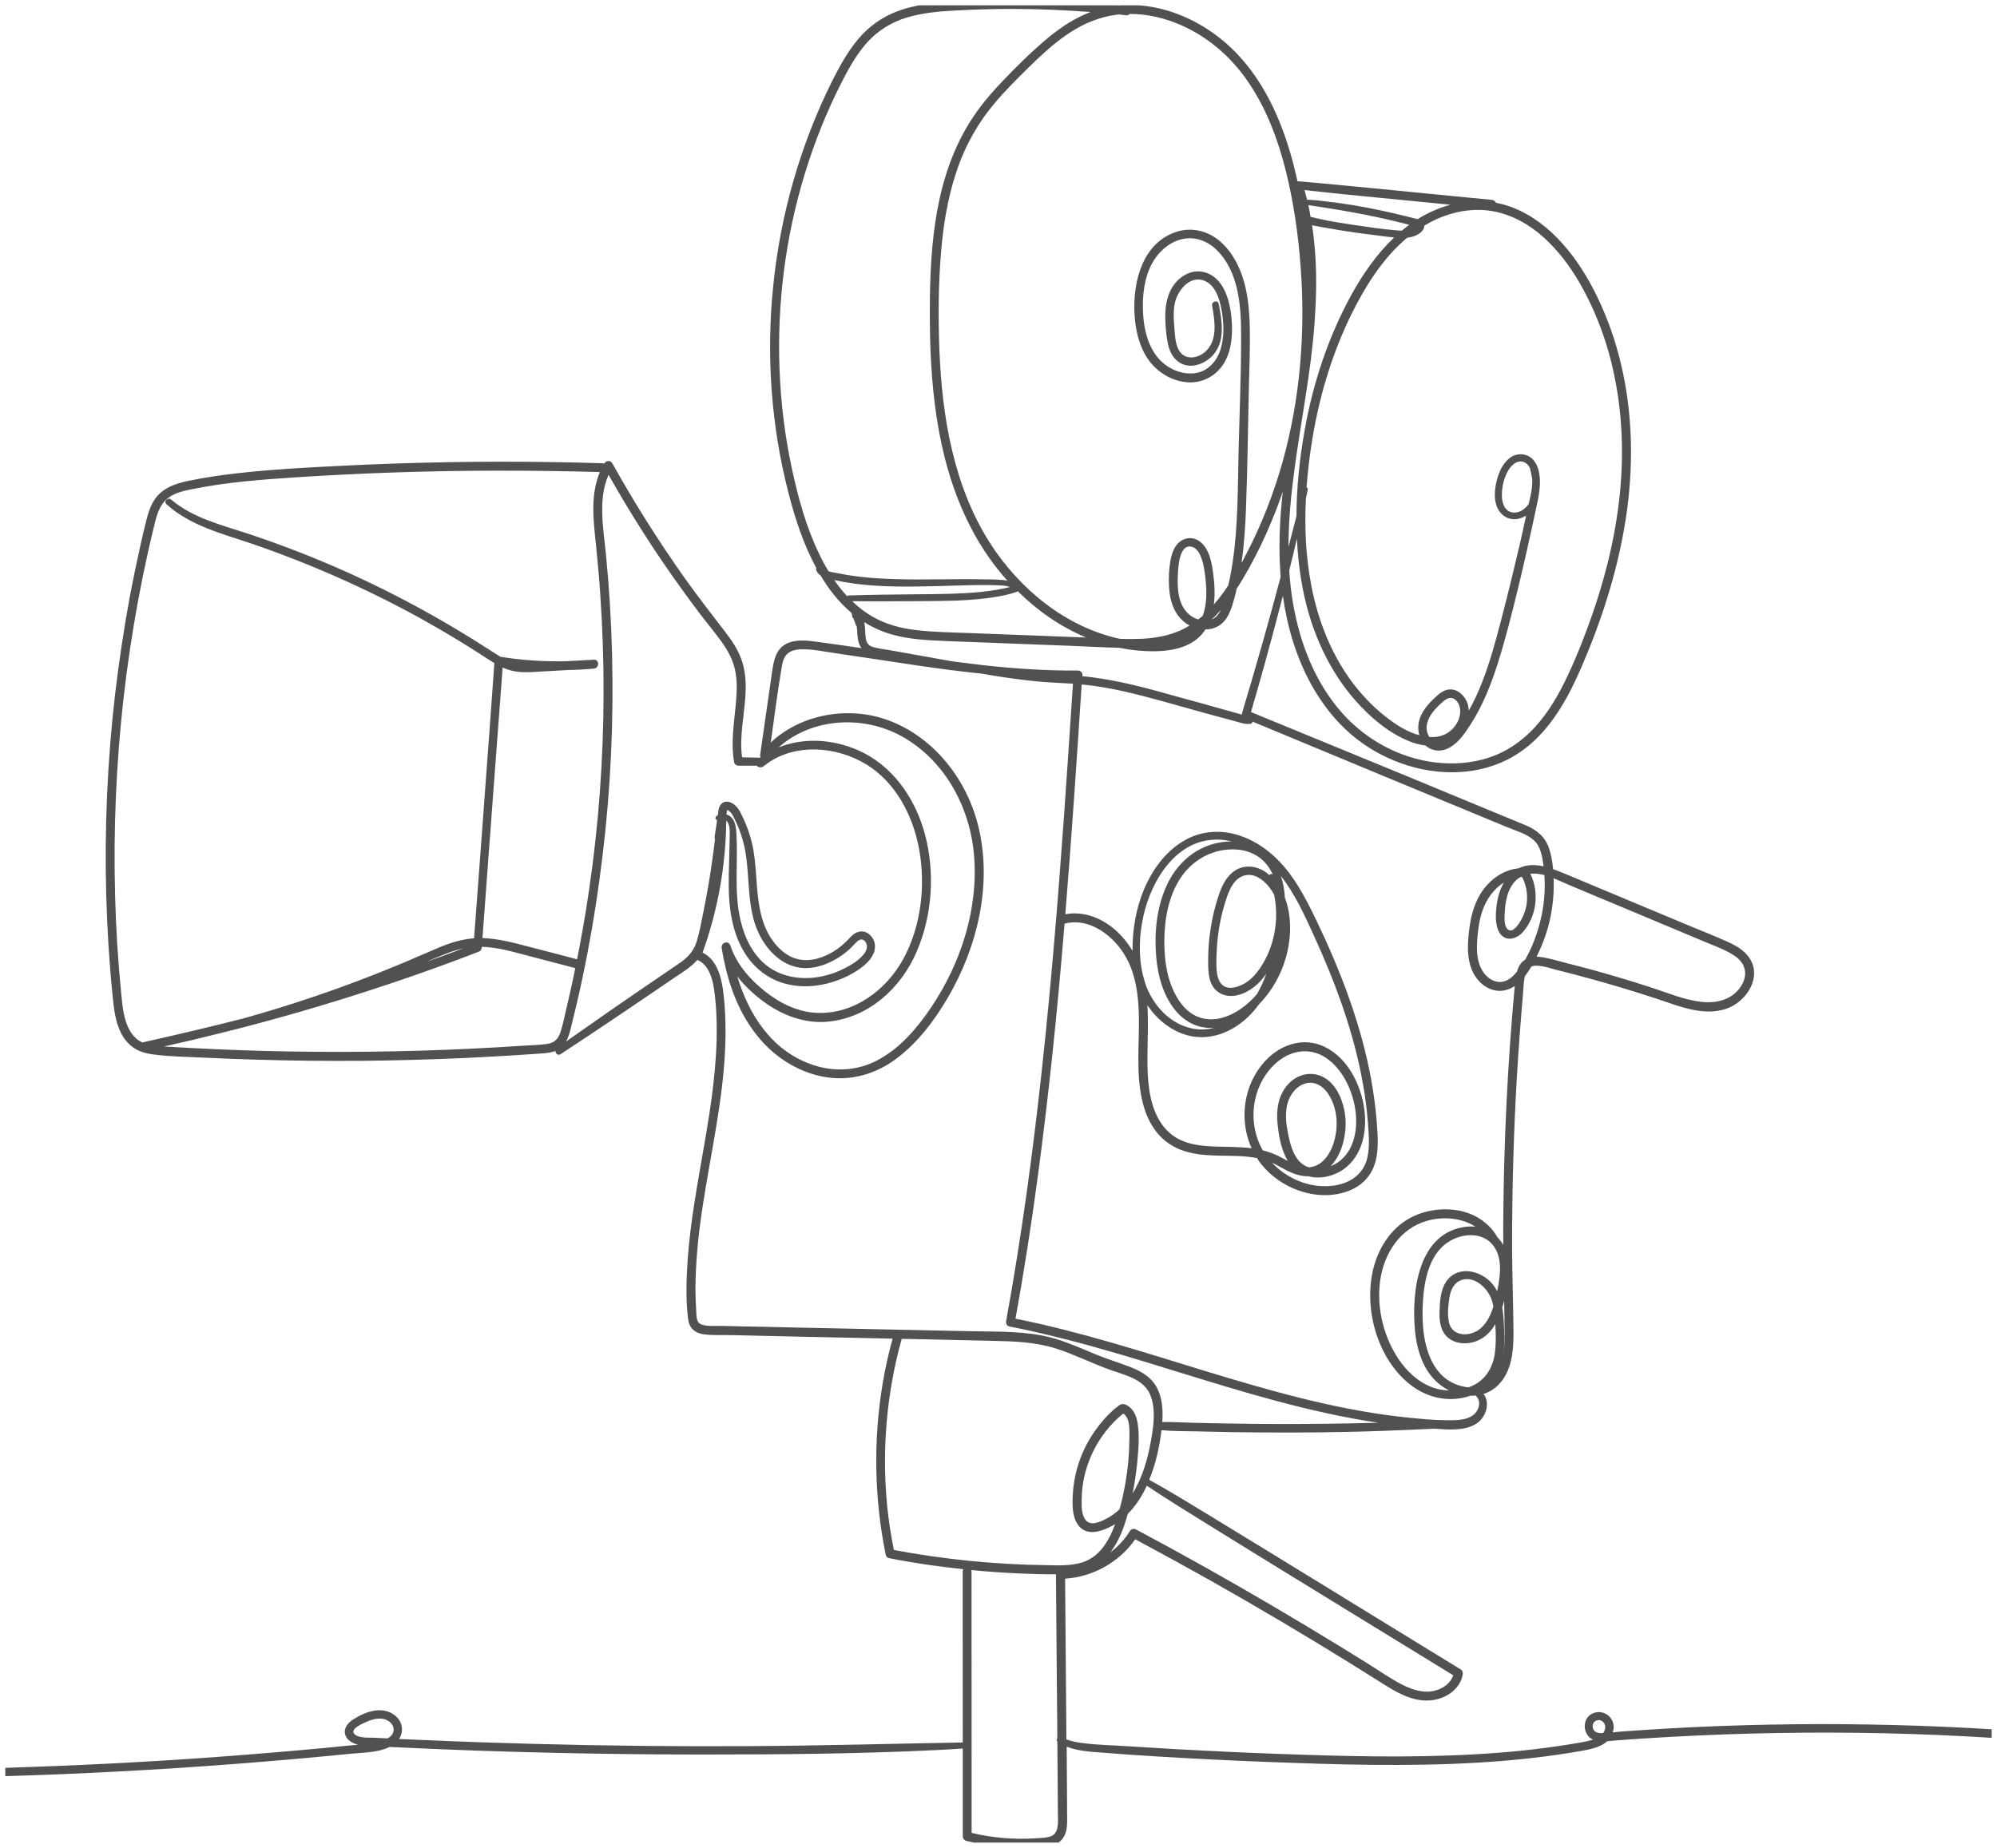 <svg width="188" height="174" viewBox="0 0 188 174" fill="none" xmlns="http://www.w3.org/2000/svg" xmlns:xlink="http://www.w3.org/1999/xlink">
	<desc>
			Created with Pixso.
	</desc>
	<defs>
		<clipPath id="clip2183_5015">
			<rect id="Frame" rx="0" width="187" height="173" transform="translate(0.5 0.5)" fill="white" fill-opacity="0"/>
		</clipPath>
	</defs>
	<rect id="Frame" rx="0" width="187" height="173" transform="translate(0.5 0.5)" fill="#FFFFFF" fill-opacity="0"/>
	<g clip-path="url(#clip2183_5015)">
		<path id="Vector" d="M187.61 162.84C181.43 162.46 175.23 162.3 169.03 162.36C165.91 162.39 162.8 162.48 159.69 162.62C158.15 162.69 156.61 162.78 155.07 162.88C154.29 162.93 153.5 162.99 152.72 163.04C152.43 163.06 152.13 163.1 151.82 163.13C151.85 163.04 151.88 162.94 151.9 162.84C152.06 161.73 150.95 160.87 149.92 161.35C148.91 161.82 148.97 163.34 149.95 163.8C149.96 163.81 149.96 163.81 149.97 163.81C149.94 163.82 149.9 163.84 149.87 163.84C149.19 164.04 148.47 164.13 147.77 164.25C144.76 164.74 141.72 165.04 138.67 165.2C132.56 165.54 126.43 165.37 120.31 165.15C117.19 165.04 114.07 164.89 110.95 164.72C109.41 164.63 107.86 164.54 106.32 164.44C104.84 164.34 103.35 164.32 101.89 164.13C101.39 164.07 100.87 163.96 100.39 163.79C100.39 163.26 100.38 162.73 100.38 162.19C100.34 157.68 100.31 153.17 100.27 148.65C102.9 148.49 105.38 147.09 106.87 144.94C109.26 146.22 111.64 147.53 114.01 148.86C118.4 151.34 122.74 153.91 127.02 156.56C128.08 157.22 129.13 157.88 130.18 158.54C131.14 159.14 132.13 159.74 133.24 160C134.21 160.23 135.21 160.16 136.11 159.7C136.9 159.3 137.56 158.57 137.7 157.67C137.73 157.48 137.68 157.3 137.5 157.19C135.33 155.86 133.15 154.52 130.98 153.19C127.13 150.82 123.28 148.46 119.43 146.1C117.51 144.92 115.59 143.75 113.67 142.58C111.86 141.48 110.05 140.37 108.19 139.34C108.8 137.85 109.16 136.26 109.34 134.67C110.42 134.77 111.51 134.76 112.6 134.78C113.67 134.81 114.75 134.83 115.83 134.85C119.65 134.91 123.47 134.91 127.29 134.82C129.21 134.78 131.12 134.7 133.04 134.62C133.69 134.59 134.34 134.56 135 134.53C136.22 134.61 137.65 134.75 138.75 134.19C138.79 134.18 138.82 134.16 138.85 134.13C138.92 134.09 138.98 134.06 139.05 134.01C139.89 133.44 140.32 132.09 139.66 131.26C140.14 131.11 140.58 130.86 140.97 130.49C142.35 129.2 142.5 127.11 142.48 125.36C142.46 122.75 142.36 120.14 142.35 117.54C142.34 112.15 142.49 106.77 142.8 101.39C142.96 98.74 143.16 96.08 143.39 93.42C143.43 93.01 143.43 92.43 143.55 91.93C143.77 91.64 143.97 91.34 144.16 91.02C144.29 90.96 144.45 90.92 144.64 90.93C145.31 90.94 146.01 91.2 146.66 91.36C147.25 91.51 147.83 91.65 148.42 91.81C150.96 92.48 153.49 93.23 155.99 94.05C158.14 94.77 160.71 95.87 162.94 94.81C164.54 94.04 165.78 92.01 164.77 90.33C164.27 89.49 163.37 89 162.5 88.62C161.33 88.1 160.13 87.62 158.94 87.13C156.44 86.08 153.95 85.04 151.45 84C150.2 83.48 148.95 82.95 147.7 82.43C147.22 82.23 146.72 82.02 146.21 81.84C146.15 81.17 146.04 80.51 145.83 79.89C145.47 78.81 144.71 78.18 143.68 77.73C142.47 77.22 141.24 76.73 140.02 76.22C137.51 75.18 135 74.14 132.49 73.1C127.58 71.08 122.68 69.06 117.77 67.05C118.2 65.59 118.61 64.12 119.02 62.66C119.62 60.48 120.21 58.3 120.77 56.11C121.19 59.06 122.04 61.95 123.5 64.56C124.46 66.26 125.68 67.85 127.17 69.13C128.57 70.34 130.2 71.27 131.95 71.89C135.35 73.1 139.31 73.08 142.47 71.22C146.1 69.1 147.97 65.09 149.49 61.36C151.27 56.99 152.6 52.43 153.21 47.75C153.78 43.26 153.65 38.67 152.6 34.27C152.09 32.1 151.35 29.99 150.38 27.98C149.5 26.16 148.43 24.42 147.07 22.91C145.79 21.48 144.25 20.27 142.45 19.56C141.92 19.35 141.39 19.2 140.84 19.1C140.77 18.94 140.62 18.84 140.44 18.82C139.11 18.69 137.77 18.56 136.43 18.43C131.71 17.97 127 17.49 122.28 17.07C122.23 17.07 122.19 17.08 122.15 17.09C121.68 14.91 121.04 12.76 120.13 10.71C118.89 7.9 117.09 5.29 114.61 3.41C112.3 1.65 109.43 0.5 106.49 0.47C106.09 0.46 105.7 0.48 105.31 0.52C101.9 0.17 98.48 0 95.06 0C93.17 0 91.29 0.05 89.41 0.18C87.77 0.28 86.11 0.46 84.56 1.03C83.08 1.57 81.81 2.47 80.8 3.67C79.78 4.88 79.02 6.28 78.31 7.69C75.35 13.65 73.5 20.13 72.81 26.74C72.11 33.34 72.58 40.07 74.25 46.5C74.84 48.8 75.65 51.28 76.85 53.49C76.82 53.57 76.82 53.66 76.87 53.76C76.96 53.94 77.09 54.08 77.25 54.19C78.04 55.52 78.99 56.72 80.14 57.69C80.17 57.77 80.2 57.85 80.23 57.92C80.2 58.01 80.22 58.12 80.31 58.21C80.33 58.22 80.34 58.23 80.35 58.25C80.43 58.47 80.52 58.69 80.6 58.92C80.61 58.95 80.63 58.98 80.66 58.99C80.67 59.12 80.68 59.24 80.69 59.37C80.72 59.86 80.74 60.37 80.97 60.82C81.01 60.9 81.05 60.97 81.1 61.03C79.7 60.82 78.29 60.62 76.88 60.43C75.93 60.3 74.89 60.18 74.01 60.63C73.02 61.15 72.84 62.23 72.69 63.23L71.56 71.08C71.55 71.17 71.57 71.25 71.6 71.33C71.59 71.33 71.59 71.34 71.58 71.35C71.01 71.33 70.44 71.32 69.86 71.31C69.57 69.2 70.15 67.07 70.2 64.96C70.22 63.99 70.13 63.01 69.8 62.1C69.46 61.14 68.89 60.31 68.28 59.51C66.99 57.84 65.7 56.17 64.47 54.45C62 50.96 59.72 47.35 57.64 43.62C57.48 43.33 57.07 43.35 56.9 43.62C56.9 43.63 56.89 43.64 56.88 43.65C56.83 43.63 56.77 43.62 56.7 43.62C55.09 43.57 53.48 43.53 51.86 43.51C45.29 43.41 38.71 43.53 32.15 43.86C28.91 44.02 25.67 44.19 22.45 44.55C20.87 44.73 19.3 44.95 17.74 45.28C16.43 45.55 15.16 46 14.45 47.21C14.11 47.78 13.91 48.43 13.76 49.07C13.56 49.83 13.39 50.59 13.22 51.35C12.87 52.9 12.55 54.45 12.25 56.02C11.68 59.1 11.21 62.21 10.84 65.33C10.11 71.62 9.83 77.97 10 84.31C10.09 87.47 10.28 90.62 10.6 93.76C10.72 94.97 10.85 96.21 11.41 97.31C11.67 97.81 12.03 98.25 12.48 98.59C13.05 99.02 13.74 99.2 14.45 99.29C16.01 99.5 17.62 99.51 19.2 99.59C20.83 99.67 22.46 99.73 24.09 99.78C27.39 99.88 30.69 99.91 34 99.89C37.28 99.86 40.56 99.77 43.84 99.62C45.47 99.54 47.1 99.45 48.72 99.35C49.56 99.29 50.4 99.24 51.24 99.18C51.6 99.14 51.97 99.09 52.29 98.97C52.29 99.2 52.52 99.43 52.78 99.26C54.65 98.03 56.52 96.79 58.37 95.54C60.03 94.42 61.69 93.29 63.35 92.16C64.06 91.67 64.84 91.22 65.45 90.6C65.51 90.53 65.58 90.46 65.64 90.39C66.19 90.6 66.56 91.07 66.8 91.6C67.1 92.27 67.22 93.01 67.3 93.74C67.4 94.65 67.46 95.57 67.47 96.49C67.5 98.35 67.37 100.21 67.16 102.06C66.74 105.76 65.97 109.42 65.4 113.1C65.1 114.97 64.86 116.84 64.73 118.73C64.61 120.54 64.55 122.41 64.78 124.22C64.88 125.02 65.37 125.5 66.17 125.63C67.08 125.76 68.03 125.7 68.95 125.72C70.99 125.77 73.03 125.81 75.07 125.86C78.06 125.92 81.04 125.99 84.03 126.05C83.65 127.43 83.34 128.84 83.1 130.24C82.2 135.61 82.3 141.11 83.39 146.43C83.42 146.57 83.56 146.7 83.69 146.72C85.01 146.98 86.34 147.2 87.67 147.39C88.67 147.53 89.68 147.65 90.69 147.76C90.66 147.82 90.63 147.89 90.63 147.97C90.63 149.81 90.63 151.64 90.63 153.47C90.64 159.96 90.64 166.45 90.64 172.93C90.64 173.11 90.78 173.29 90.96 173.34C93.37 173.95 95.91 174.17 98.38 173.88C98.86 173.83 99.33 173.74 99.72 173.45C100.08 173.17 100.3 172.76 100.39 172.32C100.48 171.85 100.47 171.37 100.46 170.89C100.46 170.31 100.46 169.72 100.45 169.14C100.44 167.58 100.43 166.02 100.42 164.47C101.45 164.88 102.6 164.94 103.71 165.03C105.43 165.17 107.15 165.28 108.87 165.39C112.28 165.6 115.69 165.77 119.11 165.9C125.8 166.16 132.52 166.37 139.21 165.97C142.52 165.77 145.83 165.42 149.1 164.83C149.86 164.69 150.74 164.48 151.31 163.96C151.57 163.94 151.81 163.91 152.04 163.89C152.89 163.83 153.73 163.77 154.57 163.71C157.97 163.49 161.37 163.33 164.77 163.24C171.55 163.06 178.34 163.14 185.11 163.5C185.95 163.55 186.79 163.59 187.64 163.65C188.12 163.67 188.12 162.88 187.61 162.84ZM113.99 143.72C117.83 146.11 121.69 148.46 125.53 150.83C129.29 153.14 133.05 155.44 136.81 157.75C136.56 158.5 135.88 158.98 135.11 159.19C134.02 159.48 132.91 159.1 131.94 158.6C130.93 158.07 129.98 157.42 129.02 156.81C127.99 156.17 126.96 155.52 125.92 154.89C123.86 153.63 121.78 152.38 119.7 151.16C115.5 148.69 111.25 146.31 106.95 144.02C106.74 143.91 106.5 143.97 106.37 144.17C105.89 144.95 105.25 145.63 104.52 146.19C105.33 145.14 105.82 143.84 106.17 142.55C106.93 141.8 107.52 140.87 107.96 139.9C109.94 141.22 111.97 142.47 113.99 143.72ZM105.4 142.11C105.05 142.44 104.65 142.74 104.22 142.97C103.67 143.26 102.71 143.75 102.22 143.15C101.79 142.63 101.82 141.79 101.83 141.16C101.86 138.08 103.34 135.03 105.75 133.1C106.44 133.55 106.33 134.88 106.32 135.55C106.31 136.88 106.19 138.22 105.97 139.53C105.82 140.4 105.63 141.26 105.4 142.11ZM141 121.31C140.98 121.4 140.96 121.49 140.94 121.59C140.87 121.43 140.78 121.28 140.68 121.14C139.7 119.7 137.35 119.01 136.18 120.63C135.61 121.44 135.55 122.53 135.52 123.49C135.48 124.47 135.63 125.53 136.52 126.11C137.23 126.58 138.18 126.58 138.95 126.3C139.76 126 140.36 125.4 140.77 124.68C140.81 125.42 140.84 126.17 140.78 126.92C140.69 128.33 140.16 129.62 138.89 130.35C138.69 130.46 138.48 130.55 138.26 130.63C138.12 130.63 137.98 130.61 137.85 130.58C134.64 129.95 133.9 126.43 133.92 123.67C133.94 121.01 134.37 117.39 137.38 116.47C138.39 116.16 139.54 116.27 140.3 116.98L140.31 116.99C140.43 117.11 140.55 117.23 140.65 117.38C141.43 118.51 141.25 120.05 141 121.31ZM140.59 123.01C140.34 123.82 139.97 124.61 139.33 125.13C138.44 125.87 136.78 125.9 136.43 124.6C136.24 123.89 136.33 123.03 136.43 122.31C136.52 121.68 136.74 120.97 137.34 120.64C138.61 119.96 139.97 121.18 140.39 122.29C140.48 122.53 140.54 122.76 140.59 123.01ZM133.21 125.3C133.41 127.36 134.11 129.46 135.92 130.64C136.08 130.75 136.25 130.84 136.42 130.93C136.06 130.92 135.69 130.88 135.34 130.79C133.98 130.45 132.83 129.52 131.99 128.43C130.32 126.24 129.54 123.24 129.94 120.51C130.32 118 131.8 115.67 134.36 114.95C135.86 114.53 137.61 114.67 138.9 115.51C138.66 115.48 138.41 115.48 138.16 115.5C133.49 115.94 132.86 121.64 133.21 125.3ZM141.53 127.47C141.67 126.4 141.62 125.3 141.55 124.23C141.53 123.86 141.49 123.49 141.42 123.12C141.49 122.9 141.55 122.68 141.6 122.47C141.62 123.43 141.64 124.39 141.64 125.35C141.66 126.04 141.64 126.76 141.53 127.47ZM145.92 86.56C146.16 85.45 146.28 84.32 146.27 83.18C146.27 83.02 146.26 82.86 146.26 82.7C146.78 82.91 147.29 83.15 147.74 83.34C149.41 84.05 151.1 84.75 152.78 85.45C154.5 86.17 156.22 86.89 157.93 87.61C158.79 87.97 159.65 88.33 160.51 88.69C161.26 89 162.03 89.29 162.75 89.67C163.31 89.97 163.89 90.36 164.15 90.97C164.4 91.54 164.3 92.17 164 92.7C163.25 94.05 161.77 94.49 160.3 94.35C158.58 94.19 156.91 93.45 155.27 92.93C153.55 92.37 151.82 91.85 150.07 91.37C149.19 91.13 148.32 90.9 147.44 90.68C146.62 90.47 145.77 90.2 144.92 90.1C144.84 90.09 144.74 90.08 144.66 90.08C144.71 89.97 144.76 89.87 144.81 89.76C145.3 88.74 145.67 87.67 145.92 86.56ZM145 86.75C144.7 87.98 144.23 89.24 143.58 90.36C143.42 90.47 143.27 90.59 143.15 90.76C142.98 90.99 142.88 91.24 142.8 91.51C142.79 91.51 142.79 91.52 142.78 91.53C142.27 92.16 141.57 92.67 140.73 92.39C139.91 92.12 139.41 91.36 139.2 90.56C138.97 89.71 139.03 88.78 139.12 87.91C139.21 86.99 139.39 86.05 139.78 85.21C140.17 84.36 140.79 83.59 141.58 83.1C141.22 83.72 141 84.46 140.9 85.19C140.8 86 140.72 87.02 141.13 87.77C141.67 88.72 142.73 88.47 143.36 87.77C144.67 86.3 144.93 84.04 144.07 82.28C144.07 82.28 144.07 82.27 144.06 82.27C144.5 82.23 144.94 82.28 145.39 82.4C145.49 83.86 145.36 85.34 145 86.75ZM141.66 85.88C141.71 84.75 142 83.37 142.99 82.67C143.03 82.64 143.08 82.62 143.12 82.59C143.18 82.58 143.23 82.58 143.29 82.58C143.88 83.71 143.92 85.08 143.39 86.25C143.23 86.62 142.53 87.94 141.98 87.54C141.55 87.23 141.64 86.33 141.66 85.88ZM117.92 67.95C122.02 69.66 126.12 71.36 130.22 73.06C134.09 74.67 137.97 76.27 141.84 77.87C142.67 78.22 143.72 78.5 144.4 79.12C145.04 79.7 145.18 80.63 145.3 81.44C145.31 81.48 145.31 81.53 145.31 81.58C144.94 81.49 144.56 81.45 144.18 81.46C143.72 81.48 143.32 81.59 142.96 81.76C142.95 81.76 142.93 81.77 142.91 81.77C142.41 81.82 141.94 81.97 141.49 82.19C140.58 82.64 139.82 83.4 139.31 84.27C138.74 85.25 138.46 86.36 138.32 87.48C138.18 88.6 138.09 89.82 138.42 90.93C138.71 91.9 139.37 92.76 140.33 93.14C141.13 93.45 141.93 93.3 142.6 92.85C141.93 100.1 141.58 107.38 141.52 114.66C141.51 115.52 141.51 116.38 141.52 117.23C141.36 116.95 141.16 116.7 140.94 116.47C140.93 116.45 140.93 116.43 140.92 116.42C140.11 115.04 138.68 114.19 137.11 113.95C135.49 113.71 133.76 114.03 132.37 114.91C130.8 115.91 129.77 117.6 129.31 119.37C128.34 123.14 129.62 127.91 132.76 130.38C134.25 131.55 136.16 132.04 138.02 131.55C138.15 131.52 138.27 131.47 138.39 131.43C138.57 131.43 138.74 131.42 138.92 131.4C138.93 131.43 138.94 131.45 138.97 131.47C139.43 131.91 139.27 132.65 138.87 133.08C138.34 133.63 137.51 133.72 136.79 133.73C135.1 133.76 133.37 133.58 131.69 133.39C125.46 132.66 119.41 130.91 113.43 129.09C107.53 127.28 101.65 125.38 95.6 124.17C96.37 119.89 97.05 115.6 97.63 111.29C98.71 103.37 99.52 95.41 100.18 87.45C100.2 87.29 100.21 87.13 100.22 86.97C102.17 86.47 104.02 87.57 105.24 89.03C106.85 90.95 107.18 93.42 107.22 95.84C107.25 98.43 106.94 101.09 107.53 103.63C107.77 104.7 108.2 105.74 108.88 106.6C109.56 107.47 110.49 108.07 111.53 108.4C113.67 109.07 115.94 108.64 118.12 109.01C118.19 109.02 118.26 109.04 118.34 109.05C118.42 109.18 118.49 109.3 118.58 109.42C119.91 111.19 121.99 112.34 124.21 112.52C125.31 112.6 126.45 112.43 127.43 111.93C128.47 111.4 129.2 110.49 129.49 109.38C129.81 108.18 129.7 106.9 129.61 105.68C129.51 104.36 129.33 103.04 129.1 101.74C128.63 99.12 127.91 96.56 127.03 94.06C126.14 91.54 125.09 89.09 123.93 86.68C122.86 84.45 121.68 82.15 119.79 80.49C118.05 78.95 115.72 77.98 113.37 78.44C111.44 78.81 109.88 80.13 108.8 81.71C107.67 83.37 107 85.35 106.75 87.34C106.66 88.06 106.61 88.79 106.62 89.53C106.24 88.9 105.78 88.31 105.25 87.8C103.93 86.53 102.12 85.74 100.29 86.09C100.88 78.88 101.36 71.67 101.83 64.45C104.44 64.69 106.97 65.35 109.48 66.04C110.84 66.42 112.2 66.8 113.56 67.18C114.23 67.36 114.9 67.54 115.57 67.72C115.92 67.82 116.27 67.91 116.62 68.01C116.79 68.06 116.97 68.11 117.14 68.14C117.32 68.18 117.49 68.16 117.67 68.16C117.82 68.16 117.9 68.06 117.92 67.95ZM121.02 84.69C121 84.64 120.97 84.59 120.96 84.54C120.92 83.83 120.81 83.14 120.58 82.48C121.9 84.16 122.8 86.15 123.68 88.07C125.72 92.54 127.44 97.16 128.3 102.01C128.52 103.21 128.67 104.42 128.77 105.63C128.85 106.73 128.97 107.9 128.73 108.99C128.5 110 127.89 110.77 126.95 111.23C126.06 111.66 125.03 111.76 124.06 111.66C122.44 111.49 120.86 110.68 119.75 109.48C120.26 109.72 120.74 110.02 121.25 110.27C121.87 110.57 122.51 110.77 123.16 110.76C123.34 110.8 123.53 110.84 123.71 110.86C124.68 110.96 125.71 110.65 126.5 110.09C127.4 109.45 127.99 108.48 128.28 107.42C128.85 105.29 128.34 102.81 127.21 100.94C126.1 99.12 124.18 97.77 121.97 98.23C119.67 98.7 118.01 100.8 117.43 102.95C116.97 104.66 117.1 106.52 117.83 108.12C117.13 108.04 116.42 108.01 115.72 107.99C113.81 107.95 111.61 108.02 110.09 106.66C108.56 105.29 108.15 103.09 108.05 101.13C107.95 98.97 108.15 96.81 108.02 94.65C109.18 96.4 111.13 97.74 113.3 97.66C115.43 97.58 117.32 96.26 118.52 94.57C119.51 93.56 120.28 92.33 120.77 91.02C121.52 89.06 121.72 86.69 121.02 84.69ZM126.68 105.83C126.69 104.08 125.89 101.64 123.95 101.19C122.88 100.94 121.82 101.41 121.14 102.24C120.34 103.21 120.15 104.47 120.26 105.7C120.37 106.89 120.6 108.21 121.2 109.26C121.22 109.28 121.23 109.3 121.25 109.33C120.93 109.16 120.62 108.98 120.3 108.83C119.85 108.61 119.37 108.44 118.88 108.32C117.94 106.68 117.76 104.67 118.34 102.87C118.93 101.02 120.53 99.14 122.6 99C124.55 98.86 126.01 100.37 126.81 101.98C127.67 103.72 128.03 106.06 127.22 107.89C126.85 108.73 126.22 109.41 125.36 109.77C125.33 109.78 125.3 109.8 125.27 109.81C126.26 108.78 126.68 107.16 126.68 105.83ZM124.18 109.61C123.87 109.8 123.55 109.89 123.22 109.92C123.14 109.89 123.05 109.86 122.96 109.82C122.03 109.37 121.65 108.37 121.41 107.43C121.14 106.3 120.9 105.05 121.21 103.9C121.44 103.03 122.09 102.2 123.01 101.99C123.81 101.82 124.54 102.28 124.98 102.91C125.96 104.32 126.05 106.22 125.49 107.8C125.24 108.49 124.82 109.21 124.18 109.61ZM119.84 88.46C119.58 89.45 119.15 90.4 118.57 91.24C118.04 92.01 117.32 92.68 116.4 92.93C116.04 93.04 115.63 93.06 115.28 92.89C114.86 92.66 114.68 92.22 114.59 91.77C114.49 91.21 114.51 90.62 114.52 90.05C114.54 89.42 114.58 88.78 114.66 88.15C114.81 86.91 115.09 85.67 115.5 84.48C115.79 83.64 116.24 82.67 117.18 82.43C118.07 82.2 118.89 82.82 119.43 83.46C119.63 83.71 119.81 83.98 119.95 84.25C120.24 85.65 120.19 87.1 119.84 88.46ZM119.49 82.4C119.37 82.29 119.24 82.19 119.1 82.09C118.24 81.51 117.11 81.4 116.23 82C115.29 82.64 114.88 83.77 114.57 84.81C114.17 86.12 113.92 87.48 113.8 88.85C113.75 89.52 113.73 90.19 113.74 90.86C113.75 91.45 113.79 92.06 114.03 92.62C114.48 93.61 115.53 93.96 116.54 93.7C117.67 93.41 118.55 92.64 119.21 91.69C118.97 92.37 118.68 93.03 118.31 93.64C117.43 94.65 116.34 95.47 115.09 95.83C114.18 96.09 113.21 96.03 112.38 95.56C111.68 95.16 111.15 94.53 110.76 93.84C109.86 92.27 109.61 90.43 109.61 88.64C109.62 86.6 109.98 84.47 111.1 82.73C112.1 81.19 113.73 80.14 115.58 80C116.42 79.93 117.29 80.04 118.05 80.43C118.86 80.84 119.47 81.54 119.83 82.37C119.73 82.25 119.57 82.29 119.49 82.4ZM114.36 79.43C112.28 79.96 110.7 81.47 109.83 83.39C108.89 85.44 108.66 87.8 108.84 90.02C108.99 91.91 109.54 93.92 110.84 95.36C111.45 96.02 112.25 96.53 113.14 96.71C113.54 96.79 113.94 96.81 114.33 96.77C113.61 96.97 112.84 97 112.07 96.81C110.09 96.33 108.58 94.67 107.89 92.81C107.81 92.58 107.73 92.33 107.67 92.09C107.64 91.99 107.62 91.9 107.59 91.8C107.16 89.98 107.24 88.02 107.65 86.22C108.4 82.89 110.73 79.02 114.6 79.06C115.06 79.06 115.51 79.13 115.95 79.23C115.41 79.23 114.88 79.3 114.36 79.43ZM120.48 52.93C120.5 53.4 120.53 53.86 120.56 54.33C119.42 58.63 118.2 62.91 116.92 67.17C116.91 67.21 116.91 67.25 116.91 67.29C116.85 67.28 116.79 67.26 116.73 67.24C116.35 67.14 115.97 67.03 115.59 66.92C114.83 66.71 114.07 66.49 113.31 66.28C111.79 65.87 110.28 65.44 108.77 65.03C106.5 64.41 104.22 63.9 101.89 63.67C101.9 63.63 101.9 63.59 101.9 63.55C101.92 63.33 101.7 63.14 101.49 63.14C98.51 63.16 95.55 62.97 92.6 62.64C91.64 62.53 90.69 62.41 89.74 62.29C87.85 61.95 85.97 61.62 84.08 61.28C83.44 61.16 82.76 61.1 82.14 60.91C81.72 60.78 81.55 60.47 81.5 60.06C81.43 59.6 81.47 59.06 81.36 58.58C82.13 59.07 82.98 59.46 83.91 59.73C85.63 60.23 87.44 60.29 89.23 60.37C91.16 60.44 93.09 60.52 95.03 60.59C96.92 60.67 98.81 60.74 100.71 60.81C102.27 60.87 103.82 60.96 105.38 61C106.54 61.23 107.72 61.35 108.9 61.32C110.4 61.28 112.02 60.94 113.08 59.8C113.23 59.63 113.36 59.45 113.48 59.27C114.27 59.27 115.02 58.92 115.49 58.17C115.93 57.47 116.13 56.6 116.34 55.81C116.37 55.68 116.39 55.56 116.42 55.44C116.82 54.83 117.19 54.19 117.55 53.56C118.35 52.12 119.07 50.63 119.7 49.1C120.09 48.18 120.44 47.24 120.76 46.3C120.52 48.5 120.39 50.71 120.48 52.93ZM112.8 58.33C112.5 58.23 112.2 58.08 111.97 57.88C110.86 56.96 110.82 55.33 110.89 54.01C110.93 53.33 111.03 51.14 112.24 51.5C112.73 51.64 113 52.23 113.14 52.66C113.34 53.23 113.41 53.84 113.48 54.43C113.61 55.6 113.64 56.86 113.23 57.98C113.09 58.1 112.95 58.22 112.8 58.33ZM114.07 58.34C114.37 58.06 114.65 57.76 114.92 57.45C114.9 57.49 114.88 57.54 114.86 57.58C114.67 57.93 114.41 58.19 114.07 58.34ZM123.75 30.48C123.91 28.27 123.97 26.05 123.81 23.84C123.75 22.96 123.65 22.09 123.52 21.21C124.12 21.34 124.74 21.44 125.34 21.54C126.26 21.71 127.18 21.84 128.1 21.97C128.93 22.08 129.76 22.19 130.59 22.29C130.81 22.31 131.03 22.34 131.25 22.36C129.62 23.9 128.3 25.81 127.22 27.76C125.03 31.76 123.58 36.15 122.8 40.64C122.34 43.25 122.06 45.93 122.05 48.6C121.86 49.32 121.67 50.04 121.49 50.76C121.43 51 121.37 51.25 121.3 51.5C121.3 49.04 121.54 46.57 121.87 44.14C122.48 39.59 123.41 35.08 123.75 30.48ZM123.17 19.31C123.76 19.42 124.37 19.49 124.96 19.59C125.79 19.72 126.6 19.86 127.42 20.01C128.93 20.28 130.44 20.61 131.93 20.98C132.18 21.04 132.43 21.11 132.67 21.17C132.44 21.34 132.2 21.53 131.97 21.72C131.84 21.71 131.71 21.71 131.59 21.7C130.14 21.59 128.68 21.36 127.24 21.15C126.48 21.04 125.71 20.91 124.96 20.77C124.42 20.67 123.91 20.54 123.38 20.42C123.32 20.05 123.25 19.68 123.17 19.31ZM140.71 19.92C142.45 20.27 144.02 21.18 145.32 22.35C146.67 23.57 147.78 25.04 148.69 26.61C149.74 28.42 150.56 30.34 151.19 32.33C152.45 36.36 152.87 40.6 152.63 44.8C152.37 49.24 151.37 53.61 149.92 57.8C149.23 59.79 148.46 61.77 147.56 63.67C146.75 65.39 145.79 67.07 144.49 68.48C143.29 69.79 141.82 70.81 140.13 71.35C138.53 71.87 136.84 71.99 135.18 71.8C131.74 71.4 128.55 69.65 126.28 67.06C123.8 64.23 122.4 60.61 121.75 56.94C121.56 55.87 121.44 54.8 121.37 53.72C121.62 52.73 121.86 51.73 122.09 50.73C122.16 52.04 122.28 53.34 122.5 54.63C123.18 58.79 124.82 62.83 127.64 66.01C129 67.54 130.67 68.97 132.58 69.76C133.1 69.98 133.64 70.13 134.2 70.2C134.73 70.68 135.49 70.82 136.21 70.52C137.18 70.1 137.83 69.16 138.38 68.31C139.58 66.48 140.39 64.42 141.04 62.34C141.75 60.11 142.31 57.83 142.87 55.56C143.46 53.14 144 50.72 144.52 48.29C144.61 47.85 144.72 47.4 144.8 46.95C144.83 46.85 144.84 46.75 144.85 46.65C144.93 46.21 144.98 45.77 144.97 45.32C144.96 44.6 144.82 43.79 144.3 43.25C143.75 42.68 142.83 42.62 142.19 43.08C141.49 43.58 141.1 44.45 140.9 45.27C140.71 46.05 140.62 46.95 140.92 47.72C141.23 48.5 141.98 49 142.84 48.87C143.14 48.82 143.42 48.71 143.67 48.55C143.47 49.51 143.25 50.48 143.03 51.44C142.5 53.72 141.94 56 141.35 58.27C140.82 60.3 140.28 62.33 139.51 64.29C139.16 65.19 138.75 66.07 138.27 66.92C138.27 66.73 138.24 66.54 138.19 66.35C137.94 65.47 137.05 64.64 136.08 65C135.59 65.18 135.2 65.58 134.83 65.94C134.47 66.3 134.12 66.7 133.88 67.16C133.53 67.8 133.41 68.54 133.62 69.23C133.43 69.18 133.24 69.12 133.06 69.05C132.13 68.7 131.27 68.13 130.49 67.52C129.75 66.95 129.07 66.31 128.44 65.62C125.77 62.71 124.18 58.98 123.45 55.14C122.93 52.45 122.8 49.69 122.94 46.94C123 46.67 123.06 46.39 123.11 46.12C123.14 46.01 123.08 45.93 123 45.89C123.1 44.57 123.25 43.25 123.45 41.95C124.09 37.72 125.29 33.55 127.17 29.7C128.49 27.02 130.16 24.31 132.48 22.38C132.53 22.37 132.58 22.37 132.63 22.36C133.16 22.29 133.99 21.95 134.08 21.33C134.08 21.3 134.08 21.27 134.08 21.25C134.39 21.06 134.7 20.89 135.02 20.74C136.77 19.9 138.79 19.53 140.71 19.92ZM134.88 67.06C135.17 66.69 135.53 66.34 135.89 66.03C136.24 65.74 136.63 65.56 137.02 65.9C137.55 66.38 137.56 67.15 137.31 67.77C137.06 68.4 136.53 68.96 135.89 69.21C135.47 69.38 135.02 69.43 134.56 69.4C134.54 69.37 134.52 69.33 134.5 69.3C134.08 68.54 134.39 67.7 134.88 67.06ZM143.91 47.46C143.57 47.96 142.97 48.36 142.37 48.25C141.57 48.11 141.37 47.23 141.39 46.54C141.4 45.76 141.61 44.92 142.02 44.25C142.35 43.71 143.01 43.17 143.65 43.61C143.82 43.73 143.94 43.89 144.03 44.08C144.11 44.42 144.19 44.77 144.25 45.13C144.25 45.18 144.25 45.23 144.25 45.28C144.26 46.02 144.08 46.75 143.91 47.46ZM126.28 18.27C129.71 18.61 133.13 18.94 136.55 19.28C136.51 19.29 136.47 19.29 136.44 19.31C135.36 19.61 134.36 20.07 133.45 20.64C133.09 20.54 132.72 20.45 132.36 20.36C130.74 19.96 129.11 19.61 127.46 19.33C126.63 19.19 125.79 19.08 124.95 18.98C124.32 18.9 123.69 18.82 123.05 18.81C122.97 18.5 122.89 18.2 122.81 17.9C123.97 18.03 125.13 18.15 126.28 18.27ZM105.33 1.36C105.57 1.39 105.81 1.41 106.05 1.44C106.17 1.45 106.27 1.4 106.35 1.31C108.04 1.31 109.73 1.71 111.26 2.4C113.86 3.56 116 5.47 117.57 7.81C119.26 10.32 120.32 13.18 121.05 16.09C121.79 19.07 122.23 22.14 122.45 25.2C122.9 31.35 122.4 37.59 120.73 43.54C119.89 46.51 118.77 49.4 117.34 52.14C117.19 52.42 117.04 52.72 116.88 53.02C117.12 51.3 117.24 49.57 117.3 47.83C117.44 44.05 117.49 40.26 117.57 36.48C117.62 34.63 117.69 32.79 117.66 30.95C117.62 29.27 117.49 27.52 116.92 25.92C116.47 24.65 115.76 23.42 114.68 22.58C113.59 21.72 112.17 21.39 110.81 21.81C107.56 22.83 106.65 26.5 106.8 29.51C106.88 31.04 107.23 32.64 108.14 33.91C108.98 35.06 110.26 35.85 111.7 35.99C113.04 36.12 114.31 35.52 115.08 34.42C115.84 33.35 116.02 31.94 115.98 30.66C115.93 29.37 115.71 27.93 114.99 26.83C114.2 25.63 112.76 25.16 111.48 25.93C110.07 26.78 109.67 28.4 109.7 29.94C109.72 30.73 109.78 31.55 109.94 32.33C110.08 33.02 110.38 33.69 110.98 34.1C112.08 34.85 113.58 34.24 114.32 33.29C115.36 31.97 115.02 30.12 114.73 28.61C114.65 28.21 114.04 28.38 114.11 28.78C114.34 30.12 114.66 31.92 113.59 33C112.82 33.79 111.47 34.01 110.92 32.86C110.64 32.27 110.61 31.56 110.56 30.9C110.49 30.1 110.43 29.26 110.62 28.46C110.9 27.29 112.06 25.87 113.42 26.45C114.52 26.92 114.88 28.39 115.04 29.44C115.23 30.62 115.25 31.89 114.86 33.03C114.48 34.13 113.6 35.04 112.4 35.15C111.15 35.28 109.9 34.69 109.08 33.77C108.13 32.69 107.74 31.2 107.63 29.8C107.52 28.29 107.62 26.69 108.22 25.29C108.76 24.02 109.82 22.9 111.19 22.54C112.42 22.22 113.64 22.66 114.52 23.52C116.67 25.61 116.85 28.96 116.84 31.76C116.84 35.33 116.69 38.9 116.6 42.46C116.52 45.91 116.56 49.4 116.06 52.82C115.95 53.6 115.81 54.36 115.63 55.12C115.22 55.75 114.77 56.36 114.27 56.92C114.31 56.63 114.33 56.33 114.34 56.03C114.36 55.32 114.29 54.62 114.2 53.91C114.11 53.25 114 52.61 113.72 51.99C113.47 51.45 113.07 50.93 112.48 50.74C111.91 50.56 111.28 50.75 110.88 51.18C110.46 51.64 110.27 52.28 110.17 52.89C110.05 53.64 110.01 54.42 110.05 55.18C110.11 56.64 110.61 58.16 111.97 58.89C111.98 58.9 111.99 58.9 111.99 58.9C111.99 58.91 111.98 58.91 111.97 58.91C110.62 59.75 109.08 60.07 107.51 60.15C106.82 60.18 106.14 60.18 105.45 60.16C100.31 59.05 95.93 55.43 93.16 51.07C89.77 45.73 88.7 39.27 88.44 33.07C88.32 29.94 88.33 26.77 88.6 23.65C88.85 20.66 89.39 17.66 90.52 14.86C91.1 13.45 91.85 12.1 92.74 10.86C93.71 9.53 94.85 8.33 96.01 7.17C98.16 5.04 100.45 2.71 103.41 1.77C104.05 1.56 104.69 1.43 105.33 1.36ZM77.12 52.16C75.88 49.62 75.14 46.85 74.54 44.09C73.89 41.05 73.51 37.96 73.39 34.86C73.14 28.61 73.94 22.33 75.77 16.34C76.69 13.35 77.85 10.44 79.28 7.66C79.94 6.36 80.67 5.07 81.65 3.98C82.67 2.86 83.92 2.09 85.37 1.65C86.84 1.21 88.38 1.07 89.92 0.99C91.71 0.89 93.51 0.84 95.3 0.84C97.77 0.84 100.22 0.95 102.68 1.13C102.51 1.19 102.35 1.26 102.18 1.33C100.7 1.97 99.38 2.93 98.17 3.98C96.88 5.09 95.67 6.29 94.5 7.52C93.29 8.77 92.16 10.1 91.25 11.58C87.79 17.18 87.49 24.1 87.54 30.49C87.6 37.2 88.39 44.18 91.66 50.17C92.53 51.77 93.6 53.3 94.84 54.68C94.72 54.65 94.6 54.64 94.47 54.62C93.79 54.55 93.09 54.56 92.4 54.55C89.8 54.5 87.19 54.61 84.58 54.54C83.29 54.51 81.99 54.44 80.71 54.28C80.08 54.2 79.46 54.1 78.84 53.97C78.61 53.92 78.29 53.89 78 53.79C77.67 53.26 77.38 52.71 77.12 52.16ZM79.92 56.07C79.86 56.07 79.8 56.1 79.75 56.14C79.31 55.67 78.91 55.16 78.54 54.62C79.18 54.76 79.82 54.87 80.46 54.96C83.04 55.3 85.65 55.25 88.25 55.19C89.57 55.16 90.89 55.1 92.21 55.09C92.84 55.08 93.48 55.09 94.11 55.12C94.41 55.13 94.78 55.15 95.07 55.28C94.69 55.37 94.31 55.45 93.93 55.52C93.37 55.62 92.81 55.69 92.25 55.75C90.24 55.94 88.22 55.94 86.21 55.96C84.11 55.98 82.02 56 79.92 56.07ZM80.31 56.69C80.3 56.67 80.29 56.64 80.29 56.61C81.37 56.62 82.45 56.63 83.54 56.62C85.61 56.6 87.69 56.62 89.76 56.56C90.78 56.53 91.8 56.46 92.81 56.34C93.79 56.21 94.81 56.06 95.73 55.72C95.76 55.71 95.78 55.69 95.81 55.67C97.67 57.51 99.85 59.03 102.25 60.03C98.68 59.89 95.1 59.75 91.52 59.62C89.79 59.55 88.04 59.54 86.31 59.34C84.8 59.17 83.33 58.78 82.03 58C81.4 57.63 80.83 57.18 80.31 56.69ZM13.49 98.14C13.46 98.15 13.44 98.16 13.42 98.17C13.4 98.16 13.38 98.16 13.36 98.14C12.86 97.9 12.48 97.5 12.21 97.02C11.64 96.01 11.53 94.78 11.42 93.64C11.27 92.1 11.14 90.55 11.04 89C10.85 85.91 10.77 82.81 10.79 79.71C10.84 73.48 11.32 67.26 12.24 61.11C12.7 58.04 13.26 54.99 13.94 51.96C14.11 51.2 14.28 50.45 14.47 49.69C14.62 49.07 14.76 48.42 15.06 47.84C15.35 47.26 15.78 46.84 16.37 46.56C16.95 46.28 17.62 46.15 18.25 46.03C21.34 45.41 24.48 45.17 27.62 44.96C30.85 44.75 34.1 44.59 37.34 44.48C43.72 44.27 50.1 44.27 56.47 44.45C56.1 45.35 55.92 46.31 55.87 47.29C55.81 48.65 55.97 50 56.11 51.35C56.27 52.89 56.41 54.44 56.51 55.98C56.72 59.07 56.83 62.16 56.82 65.26C56.81 71.45 56.36 77.65 55.46 83.77C55.14 85.97 54.76 88.15 54.33 90.33C52.79 89.92 51.24 89.52 49.69 89.12C48.29 88.75 46.87 88.38 45.42 88.33C45.54 86.67 45.67 85 45.79 83.33C46.3 76.51 46.8 69.68 47.32 62.86C47.83 63.08 48.35 63.23 48.91 63.27C49.66 63.34 50.43 63.26 51.18 63.22C51.89 63.18 52.61 63.14 53.32 63.1C54.18 63.08 55.04 63.04 55.9 62.96C56.44 62.91 56.45 62.09 55.9 62.12C55.05 62.16 54.2 62.21 53.35 62.26C51.27 62.31 49.18 62.18 47.13 61.85C46.82 61.67 46.51 61.47 46.22 61.28C41.46 58.19 36.45 55.49 31.24 53.25C28.61 52.12 25.94 51.11 23.22 50.21C20.76 49.41 18.12 48.75 16.11 47.04C15.81 46.79 15.37 47.21 15.67 47.48C17.91 49.51 20.95 50.26 23.75 51.21C29.19 53.08 34.48 55.42 39.52 58.19C40.79 58.9 42.04 59.62 43.28 60.38C43.89 60.75 44.49 61.13 45.08 61.51C45.57 61.82 46.05 62.15 46.54 62.44C46.41 64.35 46.27 66.24 46.13 68.14C45.63 74.88 45.14 81.62 44.63 88.35C43.42 88.44 42.28 88.81 41.16 89.29C39.88 89.83 38.61 90.4 37.32 90.93C34.79 91.98 32.21 92.95 29.61 93.83C27.4 94.58 25.16 95.27 22.91 95.9C19.77 96.7 16.63 97.44 13.49 98.14ZM43.64 89.29C42.47 89.74 41.29 90.16 40.11 90.58C40.74 90.31 41.36 90.04 42 89.8C42.53 89.59 43.08 89.42 43.64 89.29ZM52.75 97.23C52.54 97.84 52.19 98.2 51.52 98.3C50.76 98.41 49.96 98.42 49.19 98.47C42.76 98.9 36.31 99.09 29.87 99.04C26.65 99.02 23.43 98.94 20.21 98.79C18.62 98.72 17.03 98.64 15.44 98.54C17.21 98.15 18.97 97.73 20.73 97.29C24.84 96.27 28.93 95.12 32.98 93.84C37.05 92.56 41.08 91.16 45.05 89.62C45.23 89.56 45.33 89.43 45.35 89.24C45.35 89.21 45.35 89.18 45.36 89.16C45.56 89.16 45.75 89.17 45.95 89.19C47.35 89.32 48.72 89.74 50.07 90.09C51.44 90.45 52.8 90.8 54.16 91.16C54.04 91.75 53.92 92.33 53.79 92.91C53.62 93.67 53.45 94.43 53.27 95.18C53.11 95.86 52.98 96.56 52.75 97.23ZM74.27 124.99C72.84 124.95 71.42 124.92 70 124.9C69.29 124.88 68.57 124.86 67.86 124.85C67.29 124.84 66.65 124.91 66.1 124.74C65.51 124.57 65.58 123.92 65.54 123.41C65.5 122.77 65.48 122.13 65.47 121.48C65.47 120.2 65.54 118.91 65.65 117.63C66.11 112.48 67.36 107.44 67.97 102.31C68.27 99.76 68.41 97.18 68.21 94.62C68.07 92.93 67.86 90.53 66.14 89.7C67.58 85.72 68.33 81.49 68.37 77.27C68.45 77.35 68.52 77.44 68.56 77.53C68.74 77.98 68.7 78.5 68.69 78.97C68.68 79.55 68.67 80.13 68.65 80.72C68.62 81.86 68.58 83.01 68.62 84.15C68.7 86.04 69.05 87.96 70.03 89.6C70.94 91.14 72.38 92.28 74.14 92.68C75.89 93.09 77.73 92.81 79.37 92.1C80.19 91.74 81.02 91.26 81.66 90.62C82.28 90.01 82.66 89.06 82.1 88.27C81.86 87.93 81.48 87.68 81.05 87.71C80.58 87.73 80.22 88.06 79.92 88.39C79.25 89.12 78.44 89.71 77.52 90.07C76.61 90.43 75.63 90.55 74.7 90.19C73.97 89.91 73.34 89.35 72.87 88.74C71.66 87.19 71.4 85.24 71.25 83.33C71.17 82.22 71.11 81.11 70.92 80.01C70.73 78.97 70.4 77.95 69.94 76.99C69.75 76.58 69.55 76.12 69.19 75.82C68.89 75.56 68.45 75.36 68.06 75.58C67.67 75.8 67.62 76.31 67.58 76.75C67.51 76.79 67.46 76.84 67.4 76.9C67.29 77.03 67.38 77.19 67.5 77.22C67.49 77.34 67.47 77.46 67.46 77.57C67.4 77.97 67.34 78.37 67.28 78.77C67.27 78.86 67.28 78.94 67.31 79.01C67.14 80.45 66.94 81.87 66.7 83.3C66.54 84.21 66.37 85.12 66.19 86.02C66.01 86.88 65.86 87.77 65.6 88.62C65.35 89.45 64.86 90.05 64.16 90.56C63.4 91.1 62.62 91.61 61.85 92.14C58.98 94.09 56.13 96.07 53.29 98.07C53.51 97.68 53.63 97.24 53.74 96.8C53.93 96.03 54.12 95.26 54.3 94.49C54.66 92.94 54.99 91.39 55.29 89.83C55.88 86.75 56.36 83.65 56.73 80.54C57.49 74.26 57.78 67.92 57.62 61.6C57.54 58.44 57.35 55.29 57.04 52.16C56.8 49.74 56.28 47 57.29 44.71C58.34 46.56 59.43 48.39 60.58 50.18C61.72 51.97 62.92 53.73 64.17 55.46C64.78 56.31 65.41 57.16 66.05 58C66.67 58.81 67.33 59.6 67.93 60.43C68.51 61.25 68.99 62.1 69.2 63.09C69.4 64.02 69.38 64.99 69.3 65.93C69.15 67.89 68.76 69.84 69.12 71.8C69.15 71.97 69.34 72.1 69.51 72.1C70.09 72.1 70.66 72.1 71.24 72.1C71.39 72.25 71.65 72.33 71.87 72.16C71.91 72.12 71.95 72.1 71.99 72.07C72.07 72.04 72.12 72 72.16 71.94C74.86 69.96 78.72 70.27 81.51 71.95C84.34 73.66 85.95 76.81 86.53 79.97C87.15 83.37 86.72 87.18 85.07 90.24C83.46 93.22 80.37 95.55 76.84 95.37C75.04 95.28 73.36 94.43 71.98 93.32C70.57 92.19 69.33 90.77 68.76 89.04C68.58 88.52 67.86 88.74 67.94 89.26C68.04 89.89 68.16 90.51 68.31 91.12C68.89 93.58 69.92 95.97 71.59 97.89C73.14 99.69 75.33 101.03 77.7 101.42C80.13 101.82 82.47 101.13 84.42 99.66C86.44 98.14 88.01 96.04 89.27 93.87C91.99 89.19 93.37 83.48 92.18 78.14C91.18 73.63 88.09 69.5 83.67 67.84C79.97 66.45 75.44 67.2 72.56 69.92C72.89 67.55 73.19 65.18 73.59 62.83C73.67 62.37 73.78 61.86 74.15 61.54C74.49 61.24 74.96 61.16 75.4 61.14C76.52 61.11 77.68 61.37 78.79 61.53C81.31 61.89 83.82 62.29 86.34 62.66C88.38 62.96 90.43 63.23 92.49 63.44C92.67 63.48 92.85 63.51 93.04 63.54C94.42 63.77 95.81 63.97 97.21 64.12C98.48 64.26 99.74 64.3 101.01 64.38C100.73 68.56 100.46 72.75 100.16 76.94C99.59 84.85 98.95 92.77 98.09 100.66C97.23 108.6 96.15 116.53 94.72 124.39C94.68 124.6 94.77 124.86 95.01 124.9C98.69 125.62 102.31 126.6 105.9 127.66C112.22 129.54 118.48 131.68 124.93 133.08C126.53 133.43 128.14 133.73 129.76 133.97C126.77 134.05 123.78 134.09 120.8 134.09C118.9 134.09 116.99 134.07 115.09 134.03C114.13 134.02 113.17 133.99 112.21 133.97C111.28 133.95 110.35 133.88 109.42 133.9C109.49 132.83 109.44 131.72 108.95 130.74C108.45 129.73 107.5 129.15 106.48 128.75C105.34 128.31 104.18 127.96 103.05 127.49C101.86 126.99 100.68 126.47 99.44 126.09C96.81 125.29 94 125.41 91.28 125.35C85.61 125.23 79.94 125.11 74.27 124.99ZM68.52 76.28C68.64 76.39 68.78 76.47 68.88 76.61C69 76.8 69.1 77.01 69.2 77.22C69.65 78.12 69.96 79.09 70.15 80.08C70.53 82.17 70.38 84.33 70.9 86.4C71.3 87.98 72.19 89.53 73.57 90.45C74.24 90.9 75.04 91.16 75.85 91.16C76.87 91.16 77.88 90.79 78.75 90.28C79.18 90.03 79.57 89.74 79.94 89.41C80.11 89.25 80.28 89.08 80.44 88.91C80.58 88.77 80.72 88.6 80.9 88.51C81.2 88.37 81.45 88.58 81.56 88.85C81.7 89.21 81.54 89.57 81.32 89.85C80.8 90.5 79.98 90.96 79.24 91.31C78.49 91.67 77.67 91.91 76.84 92.03C75.24 92.25 73.52 91.95 72.22 90.95C70.85 89.9 70.09 88.27 69.71 86.64C69.23 84.62 69.36 82.54 69.37 80.48C69.37 79.92 69.37 79.35 69.34 78.79C69.31 78.34 69.32 77.85 69.14 77.43C69.01 77.08 68.75 76.8 68.39 76.69C68.41 76.61 68.41 76.53 68.42 76.45C68.43 76.39 68.45 76.34 68.45 76.29C68.46 76.27 68.46 76.27 68.46 76.26C68.48 76.28 68.58 76.34 68.52 76.28ZM87.07 78.54C86.16 75.16 84.02 72.04 80.72 70.62C78.38 69.6 75.64 69.43 73.3 70.38C76.43 67.57 81.26 67.33 84.87 69.32C88.88 71.54 91.25 75.87 91.68 80.34C92.16 85.44 90.5 90.65 87.65 94.87C86.35 96.8 84.76 98.68 82.67 99.8C80.66 100.89 78.36 100.97 76.23 100.17C72.58 98.81 70.49 95.51 69.41 91.95C70.11 92.83 70.94 93.62 71.85 94.29C73.58 95.57 75.67 96.39 77.85 96.21C81.75 95.88 84.83 93.05 86.31 89.58C87.78 86.16 88.03 82.13 87.07 78.54ZM84.15 145.95C83.87 144.55 83.65 143.14 83.51 141.72C83.01 136.47 83.47 131.15 84.89 126.07C85.74 126.09 86.59 126.1 87.44 126.12C89.48 126.16 91.52 126.21 93.56 126.26C95.55 126.3 97.5 126.38 99.41 126.98C101.19 127.55 102.87 128.41 104.63 129.03C106.1 129.55 107.83 129.91 108.37 131.57C108.84 132.99 108.55 134.62 108.28 136.05C108.01 137.44 107.61 138.83 106.93 140.09C106.84 140.27 106.74 140.44 106.63 140.61C106.82 139.65 106.96 138.68 107.06 137.71C107.17 136.51 107.29 135.22 107.1 134.03C107.03 133.57 106.88 133.12 106.6 132.76C106.32 132.42 105.81 132.02 105.39 132.31C104.53 132.92 103.79 133.76 103.17 134.61C101.89 136.37 101.12 138.5 101 140.67C100.94 141.62 100.91 142.78 101.49 143.59C102.2 144.58 103.4 144.3 104.36 143.85C104.57 143.75 104.78 143.64 104.98 143.52C104.73 144.19 104.44 144.84 104.03 145.44C103.51 146.21 102.79 146.84 101.89 147.12C100.8 147.46 99.63 147.4 98.5 147.38C93.68 147.32 88.88 146.84 84.15 145.95ZM99.54 172.13C99.46 172.5 99.27 172.79 98.9 172.92C98.45 173.07 97.94 173.07 97.47 173.1C95.46 173.23 93.43 173.06 91.47 172.59C91.47 170.87 91.47 169.15 91.47 167.43C91.47 160.94 91.46 154.46 91.46 147.97C91.46 147.92 91.45 147.88 91.43 147.84C92.92 147.99 94.42 148.09 95.93 148.16C97.09 148.21 98.25 148.25 99.42 148.24C99.42 148.25 99.41 148.25 99.41 148.26C99.43 150.77 99.45 153.27 99.47 155.78L99.54 163.68C99.47 163.77 99.46 163.9 99.54 164L99.58 169.13C99.59 169.68 99.59 170.23 99.59 170.78C99.6 171.22 99.63 171.69 99.54 172.13ZM150.16 162.08C150.66 161.75 151.2 162.21 151.11 162.75C151.09 162.92 151.02 163.06 150.92 163.19C150.81 163.19 150.71 163.2 150.6 163.19C150.31 163.17 150.07 163.05 149.97 162.76C149.89 162.52 149.94 162.23 150.16 162.08Z" fill="#515151" fill-opacity="1" fill-rule="nonzero"/>
		<path id="Vector" d="M90.91 164.07C84.14 164.19 77.37 164.38 70.6 164.42C63.82 164.46 57.05 164.39 50.28 164.21C46.91 164.12 43.54 164.01 40.17 163.86C39.3 163.83 38.43 163.78 37.57 163.75C38.02 163.05 37.93 162.13 37.18 161.53C36 160.58 34.36 161.18 33.23 161.92C32.76 162.23 32.34 162.71 32.49 163.31C32.63 163.85 33.16 164.14 33.67 164.28C33.69 164.28 33.7 164.29 33.72 164.29C33.48 164.31 33.25 164.33 33.02 164.35C29.69 164.69 26.35 164.98 23.02 165.24C16.31 165.77 9.6 166.15 2.89 166.38C2.05 166.41 1.21 166.44 0.38 166.47C-0.13 166.48 -0.13 167.27 0.38 167.25C7.66 167.04 14.95 166.65 22.21 166.09C25.85 165.81 29.48 165.49 33.1 165.13C34.24 165.02 35.6 165.03 36.67 164.5C37.36 164.53 38.04 164.56 38.73 164.59C40.56 164.68 42.39 164.75 44.23 164.82C51.54 165.08 58.86 165.21 66.17 165.21C73.51 165.21 80.87 165.15 88.2 164.79C89.1 164.75 90.01 164.68 90.91 164.63C91.26 164.6 91.27 164.06 90.91 164.07ZM33.34 163.25C32.95 162.75 34.25 162.25 34.56 162.11C35.24 161.81 36.08 161.64 36.7 162.15C37.16 162.53 37.19 163.13 36.74 163.52C36.66 163.59 36.58 163.64 36.49 163.69C36.04 163.67 35.58 163.65 35.12 163.63C34.64 163.61 33.69 163.68 33.34 163.25Z" fill="#515151" fill-opacity="1" fill-rule="nonzero"/>
	</g>
</svg>
